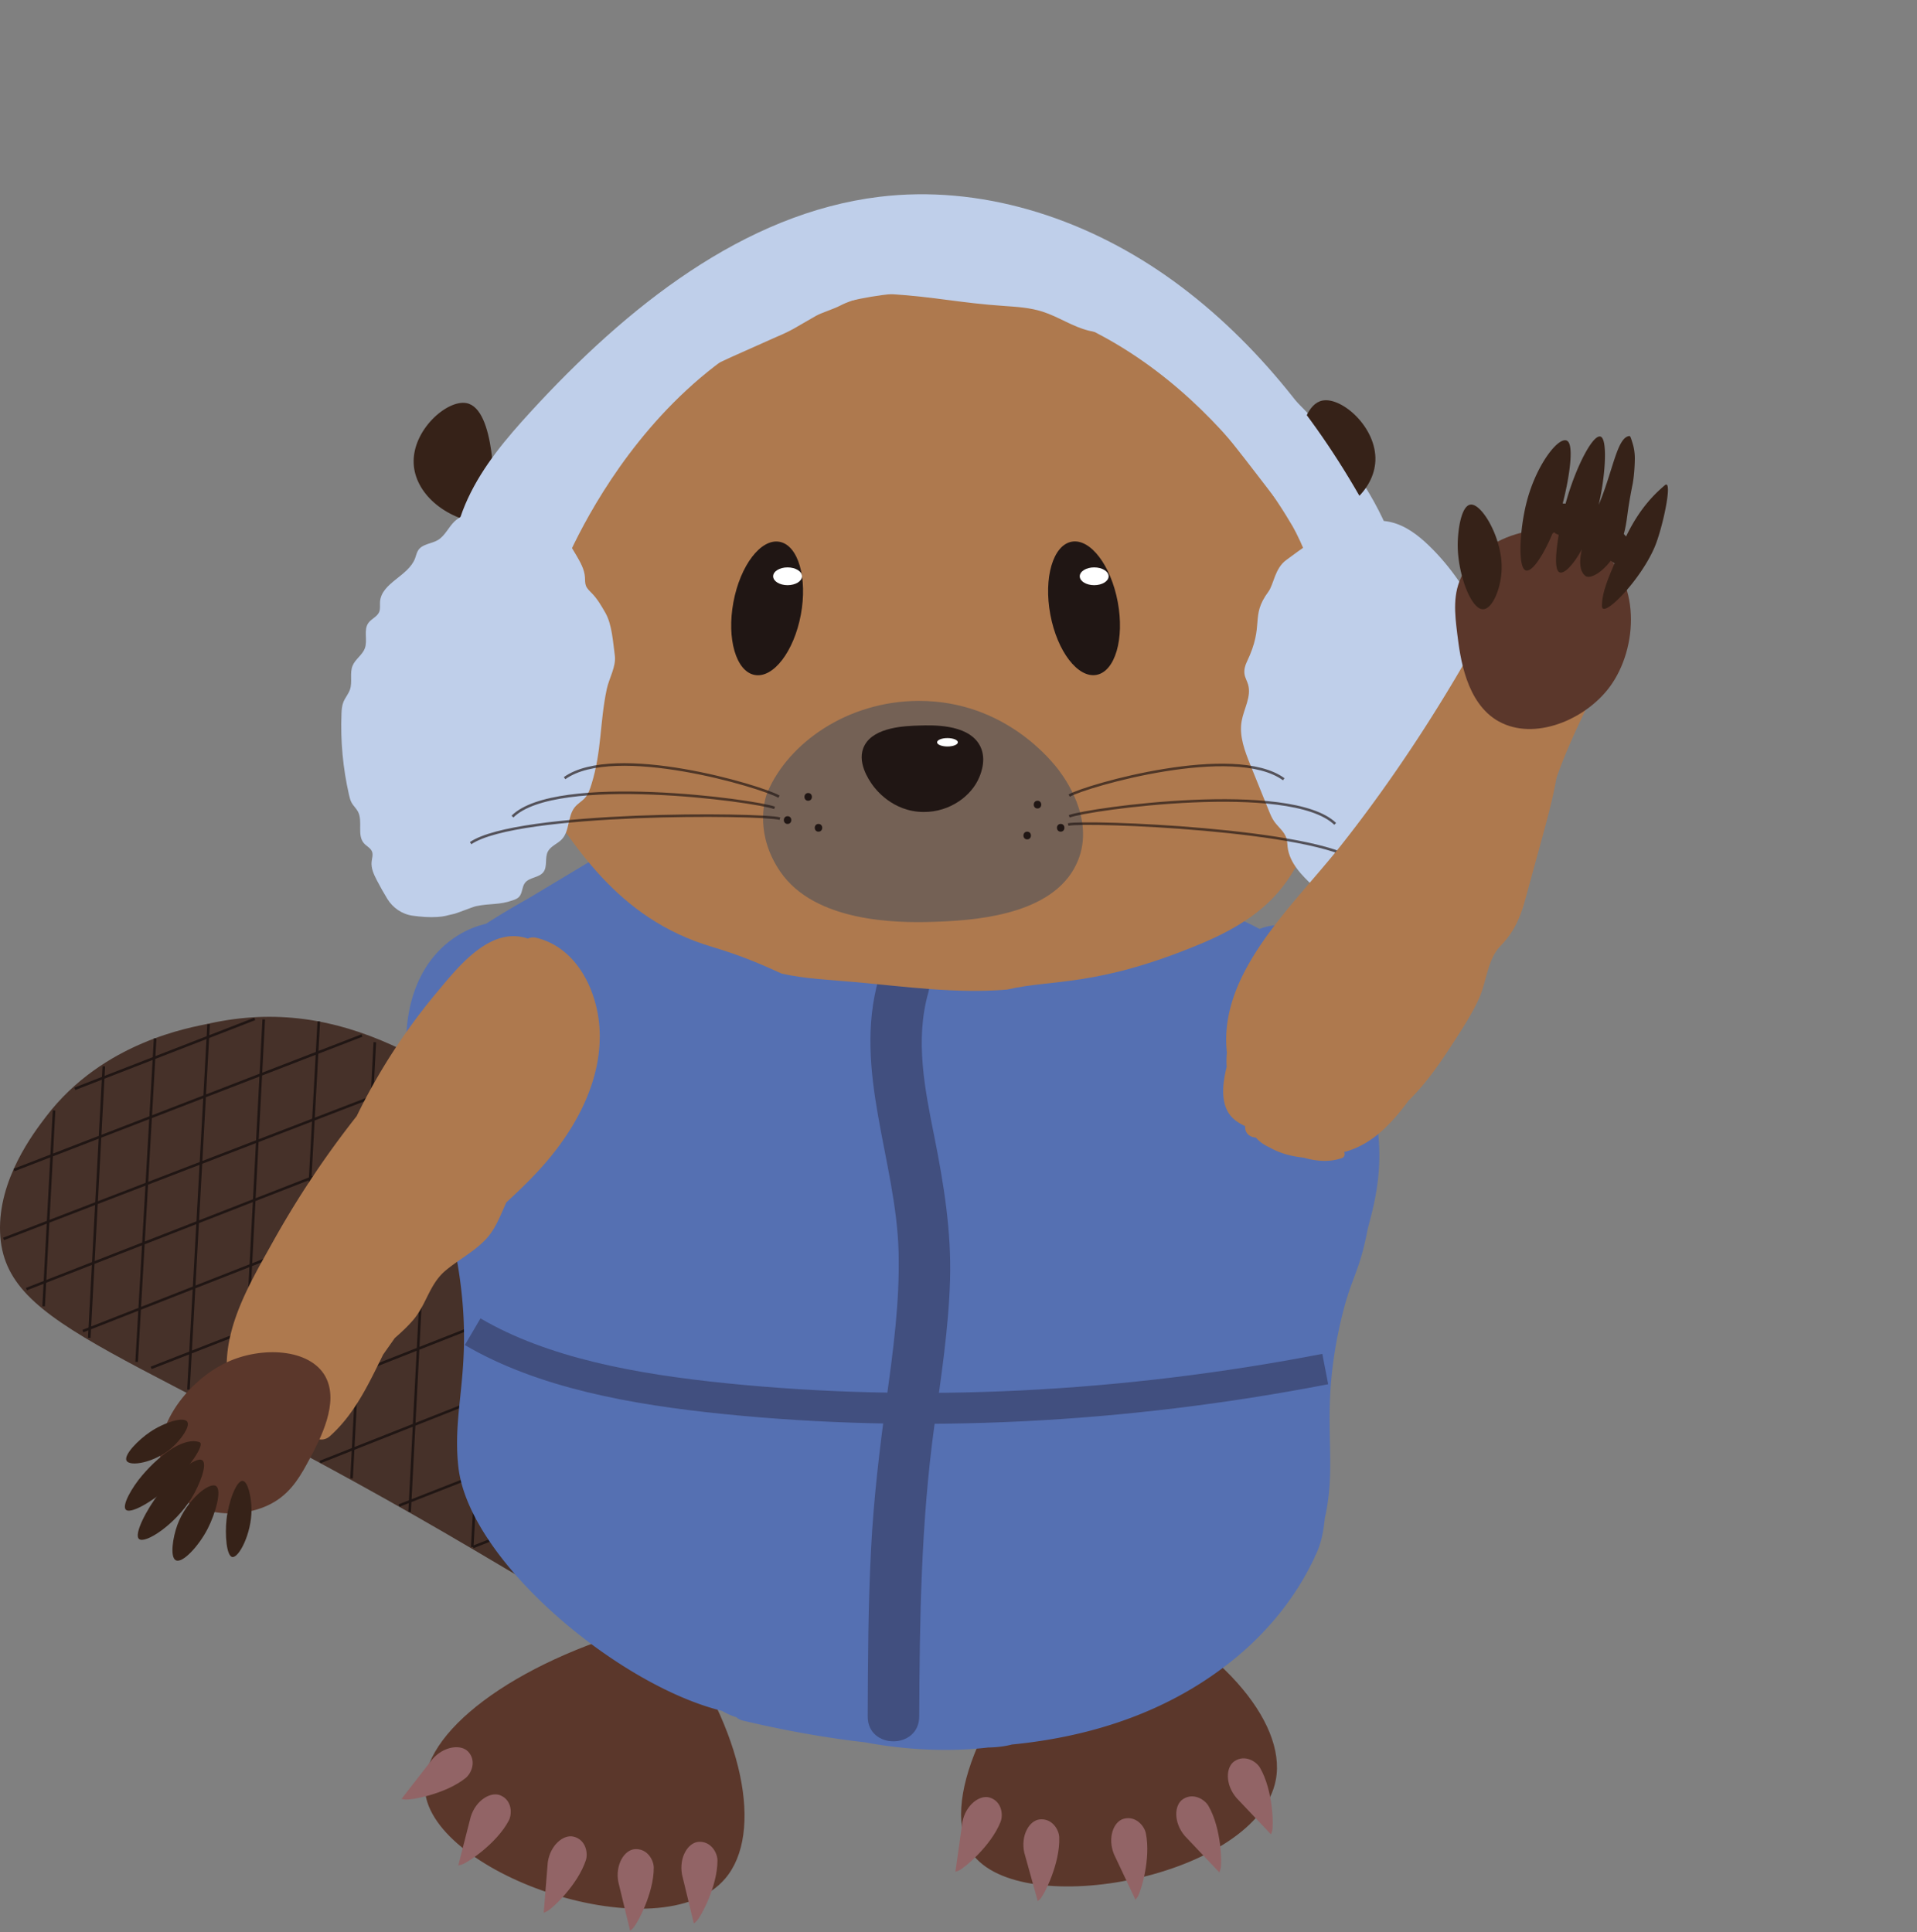 <svg xmlns="http://www.w3.org/2000/svg" viewBox="0 0 744 750" shape-rendering="geometricPrecision" text-rendering="geometricPrecision"><rect x="0" y="0" width="744" height="750" fill="#808080" stroke="none"/><path d="M185.34 602.45C51.45 523.33 1.48 516.62.03 478.39c-.78-20.53 12.88-38.45 17.82-44.93 22.28-29.23 56.14-34.57 63.3-36.15 51.76-11.39 91.13 16.03 137.55 52.32 27.56 21.55 57.37 67.27 70.22 124.63 2.67 11.91.17 26-7.84 37.18-4.68 6.52-10.96 11.99-18.47 15.25-22.06 9.6-46.47-6.03-77.28-24.24h.01Z" fill="#463129"/><path d="m192.55 430.2-9.26 170.3m-15.37-186.38-8.94 172.77m106.35-76.45-5.68 117.17m-16.73-152.75-5.47 108.37m-82.59 1.19 122.59-48.13m-153.24 31.23 142.04-56.2m-54.94 104.66 78.42-30.95M183.6 600.5l101.76-40.17m-54.09-63.93L94.22 550.38l8.14-154.67m-43.7 135.26 166.68-65.12M32.17 516.7l172.33-67.65M10.25 500.4l177.87-69.46M1.37 480.93l168.74-65.01M5.44 454.17l135.04-52.21M29.06 422.64l69.81-27.12m46.61 9.03-9.04 169.33M123.73 396.5l-8.95 162.69M80.96 397.58l-7.82 141.83M60.21 403.09l-7.18 125.56M40.29 413.92l-5.64 105.4m-13.67-88.27-4.05 76.01m197.51-67.63-9.09 172.27m25.3-128.59-6.78 139.1" fill="none" stroke="#201614" stroke-miterlimit="10"/><path d="M260.9 634.42c27.73 37.04 35.57 77.2 20.55 94.8-24.78 29.04-113.61-1.22-116.53-34.17-1.94-21.95 33.85-49.68 86.31-63.87m178.93-12.3c42.48 18.33 69.27 49.26 65 72-7.04 37.52-99.15 55.47-118.08 28.35-12.61-18.07 4.64-59.94 43.08-98.35" fill="#5b372b"/><path d="M155.81 698.31c.3.05.77.13 1.34.22 2.13.31 15.62-2 23.54-8.33 2.24-1.79 4.35-6.59 1.07-10.2-2.76-3.03-9.49-2.27-13.97 2.89m101.5 63.79c.23-.2.59-.52 1.01-.92 1.57-1.47 8.18-13.46 8.15-23.6 0-2.86-2.44-7.51-7.31-7.2-4.09.26-7.69 6.01-6.44 12.73m-53.68 14.8c.28-.12.72-.31 1.24-.55 1.95-.91 11.97-10.23 15.12-19.87.89-2.72.03-7.9-4.7-9.12-3.97-1.03-9.18 3.3-10.1 10.08m31.98 26.48c.23-.2.59-.52 1.01-.92 1.57-1.47 8.18-13.46 8.16-23.6 0-2.86-2.44-7.51-7.31-7.2-4.09.26-7.69 6-6.45 12.73m-62.11-6.4c.3-.07.76-.18 1.32-.34 2.08-.57 13.53-8.07 18.26-17.04 1.33-2.53 1.36-7.78-3.09-9.78-3.74-1.68-9.61 1.71-11.65 8.23M370.8 726.59c.29-.1.74-.27 1.27-.48 2-.79 12.56-9.51 16.27-18.94 1.05-2.66.5-7.88-4.15-9.38-3.9-1.26-9.36 2.75-10.68 9.46m119.78 4.82c.1-.29.25-.74.42-1.3.63-2.06.39-15.75-4.67-24.53-1.43-2.48-5.85-5.3-9.92-2.6-3.42 2.26-3.68 9.04.75 14.25m-39.19 39.55c.18-.24.47-.63.8-1.1 1.24-1.76 5.29-14.83 3.22-24.76-.58-2.8-3.91-6.86-8.61-5.57-3.95 1.08-6.32 7.43-3.74 13.77m40.91 7.06c.1-.29.25-.74.42-1.3.63-2.06.4-15.75-4.67-24.53-1.43-2.48-5.85-5.3-9.92-2.61-3.42 2.26-3.69 9.04.74 14.25M402.77 738c.22-.21.57-.54.98-.95 1.52-1.53 7.72-13.73 7.35-23.86-.1-2.86-2.69-7.42-7.55-6.95-4.08.4-7.49 6.26-6.01 12.94" fill="#926466"/><path d="M252.392 346.167a5.65 5.65 0 0 0-1.845-1.695c.509-2.057-.731-3.921-2.54-4.921 1.068-2.884-.777-6.39-3.558-6.972-1.039-1.025-2.591-1.476-4.529-.769l-.303.11c-1.408-1.309-3.483-1.825-5.637-.53-7.711 4.631-15.425 9.262-23.139 13.892l-5.499 3.301a320.979 320.979 0 0 0-16.763 10.029l-.088.02c-.287.044-.558.11-.812.197-4.507 1.157-8.793 3.263-12.489 5.991-13.53 9.98-18.21 26.94-17.46 43.11.122 2.612 1.855 4.164 3.845 4.652-1.254 19.167-.699 38.427 1.565 57.528.669 5.631 8.713 6.301 9.896 1.839.485 2.023.99 3.821 1.506 5.657 1.261 4.486 2.585 9.2 3.828 17.984 2.925 20.691 1.51 34.411.247 46.664-.935 9.066-1.787 17.329-.737 27.016 3.956 36.548 61.928 84.919 102.334 94.853a26.094 26.094 0 0 0 5.639 2.483c.567.573 1.338 1.017 2.337 1.254 15.244 3.618 31.243 6.613 47.489 8.451a167.94 167.94 0 0 0 19.581 2.539c9.367.653 18.876.584 28.213-.512 3.138-.061 6.237-.372 9.24-1.16 31.659-3.108 61.985-13.062 87.137-33.888 12.67-10.5 23.2-23.59 30.23-38.49.113-.239.206-.478.282-.714 2.327-4.394 3.32-9.623 3.815-14.911.19-.747.357-1.499.503-2.255 1.837-9.547 1.663-17.86 1.473-26.981-.258-12.328-.547-26.131 4.057-46.449 1.955-8.629 3.659-13.193 5.281-17.536 1.771-4.742 3.444-9.222 5.239-18.444.139-.718.413-1.753.76-3.067l.001-.001c1.818-6.876 5.656-21.394 2.854-38.234-.296-4.233-1.006-8.478-1.755-12.608-2.14-11.83-5.87-23.3-10.83-34.24-2.39-5.27-5.11-10.39-8.13-15.32l-.23-.375-.267-.435c-2.638-4.306-5.496-8.972-9.823-11.7-5.093-3.214-9.857-2.696-14.508-.939a93.756 93.756 0 0 0-25.282-9.361c-5.475-1.168-8.214 6.002-4.651 8.754a5.304 5.304 0 0 0-2.457-.104c-1.782-3.069-5.55-3.328-7.736-1.542-2.394-2.243-7.408-1.029-8.426 2.432-.261.885-.515 1.771-.761 2.659a645.1 645.1 0 0 1-3.522 2.636c-.142.07-.284.149-.427.235a432.95 432.95 0 0 0-17.653 11.253c-1.169-1.687-3.234-2.784-5.407-2.123-1.289.393-2.577.792-3.862 1.198-1.059-1.186-2.695-1.769-4.718-1.028a750.44 750.44 0 0 1-19.171 6.732c.066-.888.202-1.785.411-2.692 1.293-5.583-6.235-8.319-8.907-4.39-1.015-1.901-3.449-2.884-5.63-2.495-.46-5.972-9.983-5.839-9.983.455v4.737c-.631-1.772-2.177-3.165-4.54-3.087-7.418.248-14.826.662-22.218 1.242a5.282 5.282 0 0 0-.641-.994c.089-2.496-1.627-5.027-4.861-5.208a334.643 334.643 0 0 0-27.499-.394c2.537-3.141-.214-8.807-5.281-7.986l-6.012.973a5.661 5.661 0 0 0-.818-2.077c4.481-1.595 3.847-9.548-1.88-9.726a190.92 190.92 0 0 0-17.257.253 597.75 597.75 0 0 1 6.427-2.013c6.13-1.88 3.52-11.54-2.66-9.64a581.067 581.067 0 0 0-20.988 6.877Zm-70.686 40.066a28.97 28.97 0 0 1 2.212 2.743c-2.547 4.04-4.977 8.396-7.408 12.944h-.01a66.993 66.993 0 0 0-5.019 12.131c.18-2.942.402-5.883.669-8.821l.147-1.66c.394-4.496.794-9.055 1.693-13.47.584-2.86 1.658-4.977 3.278-6.68.103.004.205.01.306.019-.1.002.287.109.657.211.258.071.509.14.579.17.226.088.742.415 1.145.711.193.166.384.337.572.512.351.448.748.849 1.179 1.19Zm315.637-16.373c-.292 1.158-.949 2.225-1.837 2.967a102.965 102.965 0 0 1 8.394 5.503c1.331.969 1.984 2.266 2.132 3.593.588.942.836 2.057.703 3.16a41.67 41.67 0 0 1 3.611 3.094c-2.876-6.147-6.322-12.442-10.746-16.817a6.729 6.729 0 0 0-2.257-1.5Z" clip-rule="evenodd" fill="#5570b2" fill-rule="evenodd"/><path d="M341 379.96c-10.08 35.52 6.87 70.63 7.75 106.16.48 19.2-2.11 38.29-4.75 57.27-2.67 19.2-4.92 38.37-5.93 57.74-1.14 21.7-1.22 43.43-1.31 65.15-.05 12.87 19.95 12.89 20 0 .15-37.71.71-75.32 5.86-112.74 2.59-18.85 5.55-37.73 6.1-56.79.54-18.82-2.41-37.05-6.08-55.44-3.68-18.41-7.6-37.53-2.35-56.03 3.52-12.4-15.77-17.7-19.29-5.32Z" fill="#414f7f"/><path d="M183.44 516.94c27.21 15.96 62.48 22.38 97.86 25.97 75.12 7.62 154.51 3.71 233.04-11.48" fill="none" stroke="#414f7f" stroke-width="12" stroke-miterlimit="10"/><path d="M165.05 233.74c19.3-42.67 90.52-141.28 188.72-143.97 108.39-2.97 210.95 111.96 186.09 152.86-45.72 75.23-409.26 67.26-374.81-8.89Z" fill="#bfcfea"/><path d="M501.75 204.43c-11.76-20.15-58.55-91.34-141.29-91.1-100.18.29-140.65 103.98-143.23 110.16-7.44 17.85-30.61 50.74-10.71 80.28 16.01 23.76 32.61 52.75 69.89 63.8 11.53 3.42 19.61 7.02 26.99 10.36 9.3 2.09 18.9 2.42 28.36 3.28 19.79 1.79 39.26 4.55 59.07 2.92 17.7-4.14 34.64-.85 75.09-17.73 32.5-13.56 36.22-28.72 45.31-46.12 23.47-44.94-4.07-106.57-9.48-115.84v-.01Z" fill="#ae794e"/><path d="M506.73 202.36c15.41-1.97 26.55-12.17 27.06-23.44.59-12.95-12.95-24.88-20.5-23.44-11.33 2.15-10.76 34.67-10.66 38.61m-315.02 9.27c-15.41-1.97-26.55-12.17-27.06-23.44-.59-12.95 12.95-24.88 20.5-23.44 11.33 2.15 10.76 34.67 10.66 38.61" fill="#362218"/><path d="M525.98 204.3c-2.14 1.44-4.53 2.44-7.1 2.75-7.76.92-13.44 5.84-19.66 10.33-4.5 3.25-4.84 9.44-6.97 12.33-7.23 9.78-1.28 12.52-8.36 27.23-.69 1.44-1.11 3.07-.9 4.65.19 1.42.97 2.68 1.38 4.05 1.42 4.71-1.65 9.49-2.49 14.34-1 5.8 1.25 11.62 3.45 17.08l7.05 17.46c.6 1.49 1.21 2.98 2.12 4.3 1.57 2.26 4.03 4 4.79 6.64.31 1.08.31 2.23.44 3.35.74 6.25 5.62 11.09 10.21 15.4 4.67 4.39 10.01 9.05 16.42 9.05 2.03 0 4.02-.48 5.98-.95 8.66-2.1 17.33-4.19 25.99-6.29 1.72-.42 3.48-.85 4.91-1.88 1.69-1.22 2.73-3.13 4.24-4.56 2.41-2.28 5.95-3.3 7.89-5.99 2.35-3.26 1.66-8.04 4.08-11.24 1.37-1.81 3.6-2.91 4.69-4.9 1.65-3.01.1-6.85 1.08-10.14.52-1.75 1.72-3.2 2.7-4.73 4.2-6.57 4.48-15.45.71-22.27-.44-.8-.94-1.58-1.31-2.41-.48-1.08-.74-2.24-1.01-3.4-5.36-23.09-14.61-46.1-31.62-62.6-4.34-4.21-9.37-8.06-15.29-9.31-5.36-1.14-10.8-.04-13.46 1.75l.04-.04Zm-309.78 1.47c-6.02-6.78-16.29-7.22-25.36-7.16-5.08.03-10.68.27-14.38 3.74-2.39 2.24-3.7 5.62-6.52 7.29-2.48 1.46-5.94 1.48-7.56 3.85-.67.97-.88 2.17-1.3 3.28-2.63 6.92-13.11 9.48-13.59 16.86-.09 1.33.18 2.72-.34 3.95-.78 1.85-3.03 2.61-4.2 4.26-1.93 2.73-.2 6.65-1.34 9.8-.95 2.59-3.68 4.18-4.75 6.73-1.22 2.89-.02 6.32-1.03 9.29-.59 1.73-1.87 3.14-2.55 4.84-.59 1.47-.69 3.09-.75 4.68-.41 10.51.57 21.06 2.91 31.31.25 1.1.52 2.22 1.08 3.2.68 1.19 1.75 2.13 2.4 3.34 2.01 3.77-.49 9.15 2.36 12.34 1 1.12 2.57 1.8 3.11 3.21.48 1.25-.04 2.63-.17 3.96-.25 2.49.86 4.89 2.01 7.11 1.28 2.47 2.64 4.89 4.09 7.26 2.15 3.52 5.73 5.97 9.82 6.54 3.18.44 6.35.7 9.56.5 3.13-.2 3.46-.57 6.53-1.21 1.11-.23 7.39-2.75 8.49-2.98 5.69-1.19 8.98-.37 14.45-2.34.8-.29 1.62-.61 2.22-1.21 1.41-1.42 1.13-3.85 2.32-5.45 1.67-2.26 5.43-1.98 7.16-4.2 1.7-2.18.49-5.53 1.75-7.99 1.11-2.16 3.76-3.01 5.43-4.77 3.15-3.33 2.16-9.08 5.12-12.58 1.12-1.33 2.71-2.19 3.86-3.49 1.32-1.5 1.95-3.45 2.54-5.35 4-12.88 3.14-23.62 5.9-36.82.9-4.3 3.74-8.81 3.14-13.16-.7-5.13-1.08-12.02-3.65-16.51-1.53-2.67-3.08-5.36-5.22-7.57-.89-.92-1.92-1.8-2.36-3.01-.38-1.03-.28-2.17-.36-3.27-.21-3.09-1.82-5.88-3.39-8.55-2.92-4.97-6.13-10.23-7.44-9.68l.01-.04Z" fill="#bfcfea"/><path d="M526.06 227.96c-2.39-1.97-5.1-3.45-8.03-4.19-6.61-1.67-4.02-5.93-9.4-14.8-1.07-1.76-5.96-3.58-6.75-5.51-.86-2.12-2.24-3.93-3.61-5.7-3.71-4.82-7.42-9.63-11.13-14.45-5.57-7.23-11.15-14.47-17.12-21.31-8.2-9.39-17.14-18.02-26.7-25.77-2.61-2.12-5.31-4.19-8.38-5.38-3.96-1.53-8.28-1.49-12.38-2.5-6.26-1.53-11.82-5.43-17.98-7.39-4.7-1.5-9.64-1.84-14.53-2.17-17.5-1.18-26.65-3.49-44.38-4.64-5.67-.37-14.4 1.78-19.52 4.45-2.72 1.42-7.28 2.77-9.45 4-8.19 4.63-8.96 5.5-15.53 8.26-5.77 2.57-11.53 5.15-17.3 7.72-6.82 3.28-14.09 5.93-20.4 10.39-5.35 3.78-9.87 8.76-14.32 13.73-11.5 12.83-22.89 25.93-31.94 40.9-4.85 8.03-9.09 16.68-15.5 23.3s-15.75 10.95-24.17 8.02c-4.37-13.46-1.87-28.7 4.05-41.44s14.99-23.4 24.25-33.52c37.34-40.78 82.81-77.16 135.42-83.56 38.78-4.72 78.47 7.7 111.3 30.64s59.1 55.89 78.94 92.41c2.73 5.02 5.43 10.57 4.82 16.36-.54 5.08-3.05 18.08-10.27 12.14l.01.01Z" fill="#bfcfea"/><path d="M425.552 261.971c7.226-1.35 10.922-14.014 8.257-28.287-2.666-14.273-10.685-24.749-17.911-23.399s-10.923 14.014-8.257 28.287c2.666 14.272 10.685 24.749 17.911 23.399ZM310.813 238.603c2.666-14.273-1.031-26.937-8.257-28.287s-15.245 9.126-17.911 23.399c-2.665 14.273 1.031 26.937 8.257 28.287s15.245-9.126 17.911-23.399Z" fill="#201614"/><path d="M416.86 337.17c-10.47 18.59-40.05 20.2-54.96 20.68-14.1.45-45.66.07-59.05-19.46-9.48-13.82-6.68-26.93-4.88-31.12 8.08-18.78 30.82-35.14 58.59-35.2 33.5-.08 51.9 23.61 54.54 27.14 3.43 4.59 14.97 21.61 5.75 37.97l.01-.01Z" fill="#746155"/><path d="M335.56 289.28c3.86-7.13 15.89-7.49 21.35-7.65 5.16-.15 18.04-.54 22.92 6.99 3.45 5.33.89 11.51.22 13.12-2.99 7.21-11.34 13.47-21.51 13.45-12.27-.02-18.97-9.15-19.94-10.51-1.25-1.77-6.44-9.12-3.04-15.39v-.01Z" fill="#201614"/><path d="M367.72 289.77c2.226 0 4.03-.73 4.03-1.63s-1.804-1.63-4.03-1.63-4.03.73-4.03 1.63 1.804 1.63 4.03 1.63ZM424.66 227.15c3.093 0 5.6-1.545 5.6-3.45s-2.507-3.45-5.6-3.45-5.6 1.545-5.6 3.45 2.507 3.45 5.6 3.45ZM305.66 227.15c3.093 0 5.6-1.545 5.6-3.45s-2.507-3.45-5.6-3.45-5.6 1.545-5.6 3.45 2.507 3.45 5.6 3.45Z" fill="#fff"/><path d="M402.66 313.83c1.93 0 1.93-3 0-3s-1.93 3 0 3Zm9 9c1.93 0 1.93-3 0-3s-1.93 3 0 3Zm-13 3c1.93 0 1.93-3 0-3s-1.93 3 0 3Zm-85-15c1.93 0 1.93-3 0-3s-1.93 3 0 3Zm4 12c1.93 0 1.93-3 0-3s-1.93 3 0 3Zm-12-3c1.93 0 1.93-3 0-3s-1.93 3 0 3Z" fill="#201614"/><path d="M302.33 309.25c-6.8-3.97-63.92-20.99-83.21-7.19m81.49 11.54c-7.35-2.83-84.91-13.35-101.72 3.38m103.8.79c-7.62-2.01-101.91-2.81-120.04 9.52m232.3-18.46c6.84-3.9 64.13-20.34 83.28-6.34m-83.27 14.39c7.41-2.87 85.88-13.79 103.24 2.92m-103.65.26c7.27-1.56 95.88 1.89 112.2 14.34" opacity=".67" fill="none" stroke="#201614" stroke-miterlimit="10"/><g><g><path d="M586.788 233.41c-3.549.776-6.822 2.987-8.998 7.01-16.65 30.8-36.27 61.14-57.62 88.09-3.42 4.317-7.189 8.713-11.04 13.206-17.053 19.893-35.729 41.679-32.96 66.878a33.538 33.538 0 0 0-.085 5.542c-1.467 5.866-2.222 12.237.265 17.054 1.528 2.969 4.071 4.596 6.9 5.959-.165 2.828 1.869 4.296 4.151 4.419.113.132.229.263.349.392 1.361 1.461 3.02 2.555 4.833 3.369 2.9 1.684 6.158 2.807 9.457 3.451a48.28 48.28 0 0 0 3.955.603c4.872 1.39 9.91 1.847 14.815.147 1.014-.354 1.289-1.58.832-2.336 5.773-1.477 11.156-4.77 15.858-9.294 3.329-3.203 6.349-6.805 9.128-10.629 6.298-6.127 11.489-13.452 16.302-20.851l.558-.857.346-.531c3.652-5.605 7.346-11.275 10.136-17.362 1.101-2.402 1.831-5.073 2.564-7.754v-.001c1.278-4.673 2.564-9.377 5.836-12.745 5.2-5.34 7.63-10.86 9.59-18 2.36-8.61 4.71-17.22 7.06-25.84 1.947-7.134 3.79-14.265 5.076-21.448 3.257-9.293 7.379-18.246 11.724-27.262 2.434-5.053-3.873-9.576-7.352-6.728a250.567 250.567 0 0 0 4.292-33.582c.065-1.096-.243-2.03-.788-2.779l5.658-15.081c1.47-3.93-3.89-8.18-7.34-5.65-8.883 6.528-16.723 14.05-23.502 22.61Z" fill="#ae794e"/><animateTransform attributeName="transform" type="rotate" dur="5s" repeatCount="indefinite" values="0 0 0; 5 0 0; 0 0 0" keyTimes="0; 0.5; 1"/></g><animateTransform attributeName="transform" type="translate" dur="5s" repeatCount="indefinite" values="0 0; 40 -40; 0 0" keyTimes="0; 0.5; 1"/></g><path d="M213.19 449.63c-5.093 6.14-10.795 11.696-16.668 17.089a142.43 142.43 0 0 0-1.383 3.089c-1.687 3.852-3.374 7.704-6.319 10.952-2.784 3.068-6.16 5.404-9.539 7.74-2.204 1.525-4.41 3.05-6.451 4.78-3.492 2.96-5.359 6.71-7.253 10.514-1.49 2.994-2.997 6.022-5.327 8.726-2.126 2.468-4.535 4.701-7.024 6.868l-4.534 6.431-.861 1.755c-5.327 10.862-10.67 21.755-19.761 29.886-1.611 1.44-3.483 1.597-5.074 1.009-1.265.544-2.668.871-4.256.911-1.949.046-3.329-.874-4.095-2.19a18.131 18.131 0 0 1-3.925.78c-14.73 1.26-22.79-15.37-22.74-27.89.056-16.092 8.5-31.183 16.408-45.313l.002-.003.003-.007.036-.064c.476-.851.951-1.699 1.421-2.543 8.29-14.88 17.59-29.2 27.86-42.79a364.949 364.949 0 0 1 4.718-6.112 235.647 235.647 0 0 1 31.232-48.178c.377-.45.764-.914 1.161-1.391 7.561-9.075 18.758-22.515 31.679-19.969.838.165 1.622.377 2.353.631.931-.454 2.055-.608 3.327-.301 16.01 3.86 24.05 21.24 24.56 36.47.61 18.16-8.23 35.47-19.55 49.12Z" fill="#ae794e"/><path d="M126.29 534.33c-5.99-10.84-24.68-11.87-38.33-5.49-15.48 7.24-30.57 26.86-24.46 43.27 6.13 16.46 29.62 19.04 43.15 10.79 6.91-4.21 10.39-10.73 13.69-16.92 3.82-7.16 11.51-21.57 5.94-31.65h.01Z" fill="#5b372b"/><g><g><path d="M624.86 266.47c-9.52 13-29.41 21.23-43.16 13.57l-.01.01c-12.78-7.12-15.01-25.05-16.11-33.95l-.006-.049c-.948-7.695-1.945-15.787 2.176-23.311 8.09-14.78 33.99-23.86 51.83-10.77 17.79 13.06 16.08 39.75 5.28 54.5Z" fill="#5b372b"/><path d="M625.132 217.666c-3.809 5.017-8.203 7.15-9.822 5.894-2.137-1.656-2.545-5.16-1.376-10.323-3.759 6.826-7.714 10.505-9.234 8.453-1.306-1.763-.822-7.755.252-14.049-.373-.162-.744-.33-1.112-.501-.306-.144-.513-.341-.635-.565-.228.184-.461.387-.708.606-3.834 9.13-8.512 15.864-10.757 13.999h-.01c-2.66-2.2-1.83-16.41.86-26.64 3.97-15.08 13.22-26.28 16-23.11 2.377 2.713.013 15.995-2.099 24.013.37.006.744.026 1.122.06 3.883-14.344 11.26-28.42 14.007-25.753v.01c2.262 2.195 1.318 15.704-1.159 26.206 2.009-4.774 3.488-9.47 4.777-13.561 2.329-7.395 4.037-12.816 7.122-13.155.371-.035.617.756 1.035 2.099l.175.561c.95 2.98.93 5.46.91 6.61-.11 5.72-.84 9.35-.84 9.35-1.28 6.396-1.7 9.494-2.037 11.984l-.001.002c-.207 1.535-.384 2.84-.712 4.544a34.65 34.65 0 0 1-.68 2.883c.302.311.599.629.889.955 5.441-11.368 11.629-16.969 15.001-19.858 3.33-2.85-.77 16.59-3.94 24.02-5.55 13.02-20.4 28.17-20.42 22.83h-.01c-.015-4.85 2.098-9.98 4.881-16.528-.494-.342-.987-.688-1.479-1.036ZM565.75 212.01c.1 10.62 4.88 23.78 9.42 24.46h-.01c3.93.58 7.56-8.22 7.65-16.03.13-11.5-7.39-24.47-11.77-24.58-3.92-.1-5.35 10.08-5.29 16.15Z" fill="#362218"/><animateTransform attributeName="transform" type="rotate" dur="5s" repeatCount="indefinite" values="0 0 0; 10 0 0; 0 0 0" keyTimes="0; 0.5; 1"/></g><animateTransform attributeName="transform" type="translate" dur="5s" repeatCount="indefinite" values="0 0; 70 -80; 0 0" keyTimes="0; 0.5; 1"/></g><path d="M72.7 551.91c-1.34-2.19-9.01.27-14.44 3.93-4.64 3.13-10.25 8.89-9.17 11.12 1.21 2.5 11 .82 17.6-4.98 3.43-3.01 7.17-8.16 6.01-10.06v-.01Zm-4.54 53.71c2.52 1.49 8.92-5.37 12.43-12.18 3-5.82 5.57-14.89 3.3-16.56-2.55-1.87-11.5 5.39-15.05 15.05-1.84 5.02-2.86 12.4-.68 13.69Zm25.99-30.78c-2.42-.12-5.46 8.05-6.23 14.96-.66 5.91-.03 14.22 2.24 14.59 2.56.41 7.48-9.15 7.45-18.35-.02-4.78-1.37-11.09-3.47-11.2h.01Z" fill="#362218"/><path d="M78.5 566.83c-2.41-1.65-11.2 5.59-16.77 12.84-4.77 6.19-9.88 15.89-7.78 17.72 2.35 2.06 14.05-5.56 20.38-15.86 3.29-5.35 6.26-13.26 4.18-14.69l-.01-.01Z" fill="#362218"/><path d="M48.91 586.08c2.08 1.8 11.72-4.11 18.25-10.36 5.58-5.34 12.65-15.01 10.28-15.89-5.45-2.03-14.48 3.78-22.22 12.84-4.02 4.7-8.12 11.85-6.32 13.41h.01Z" fill="#362218"/></svg>
